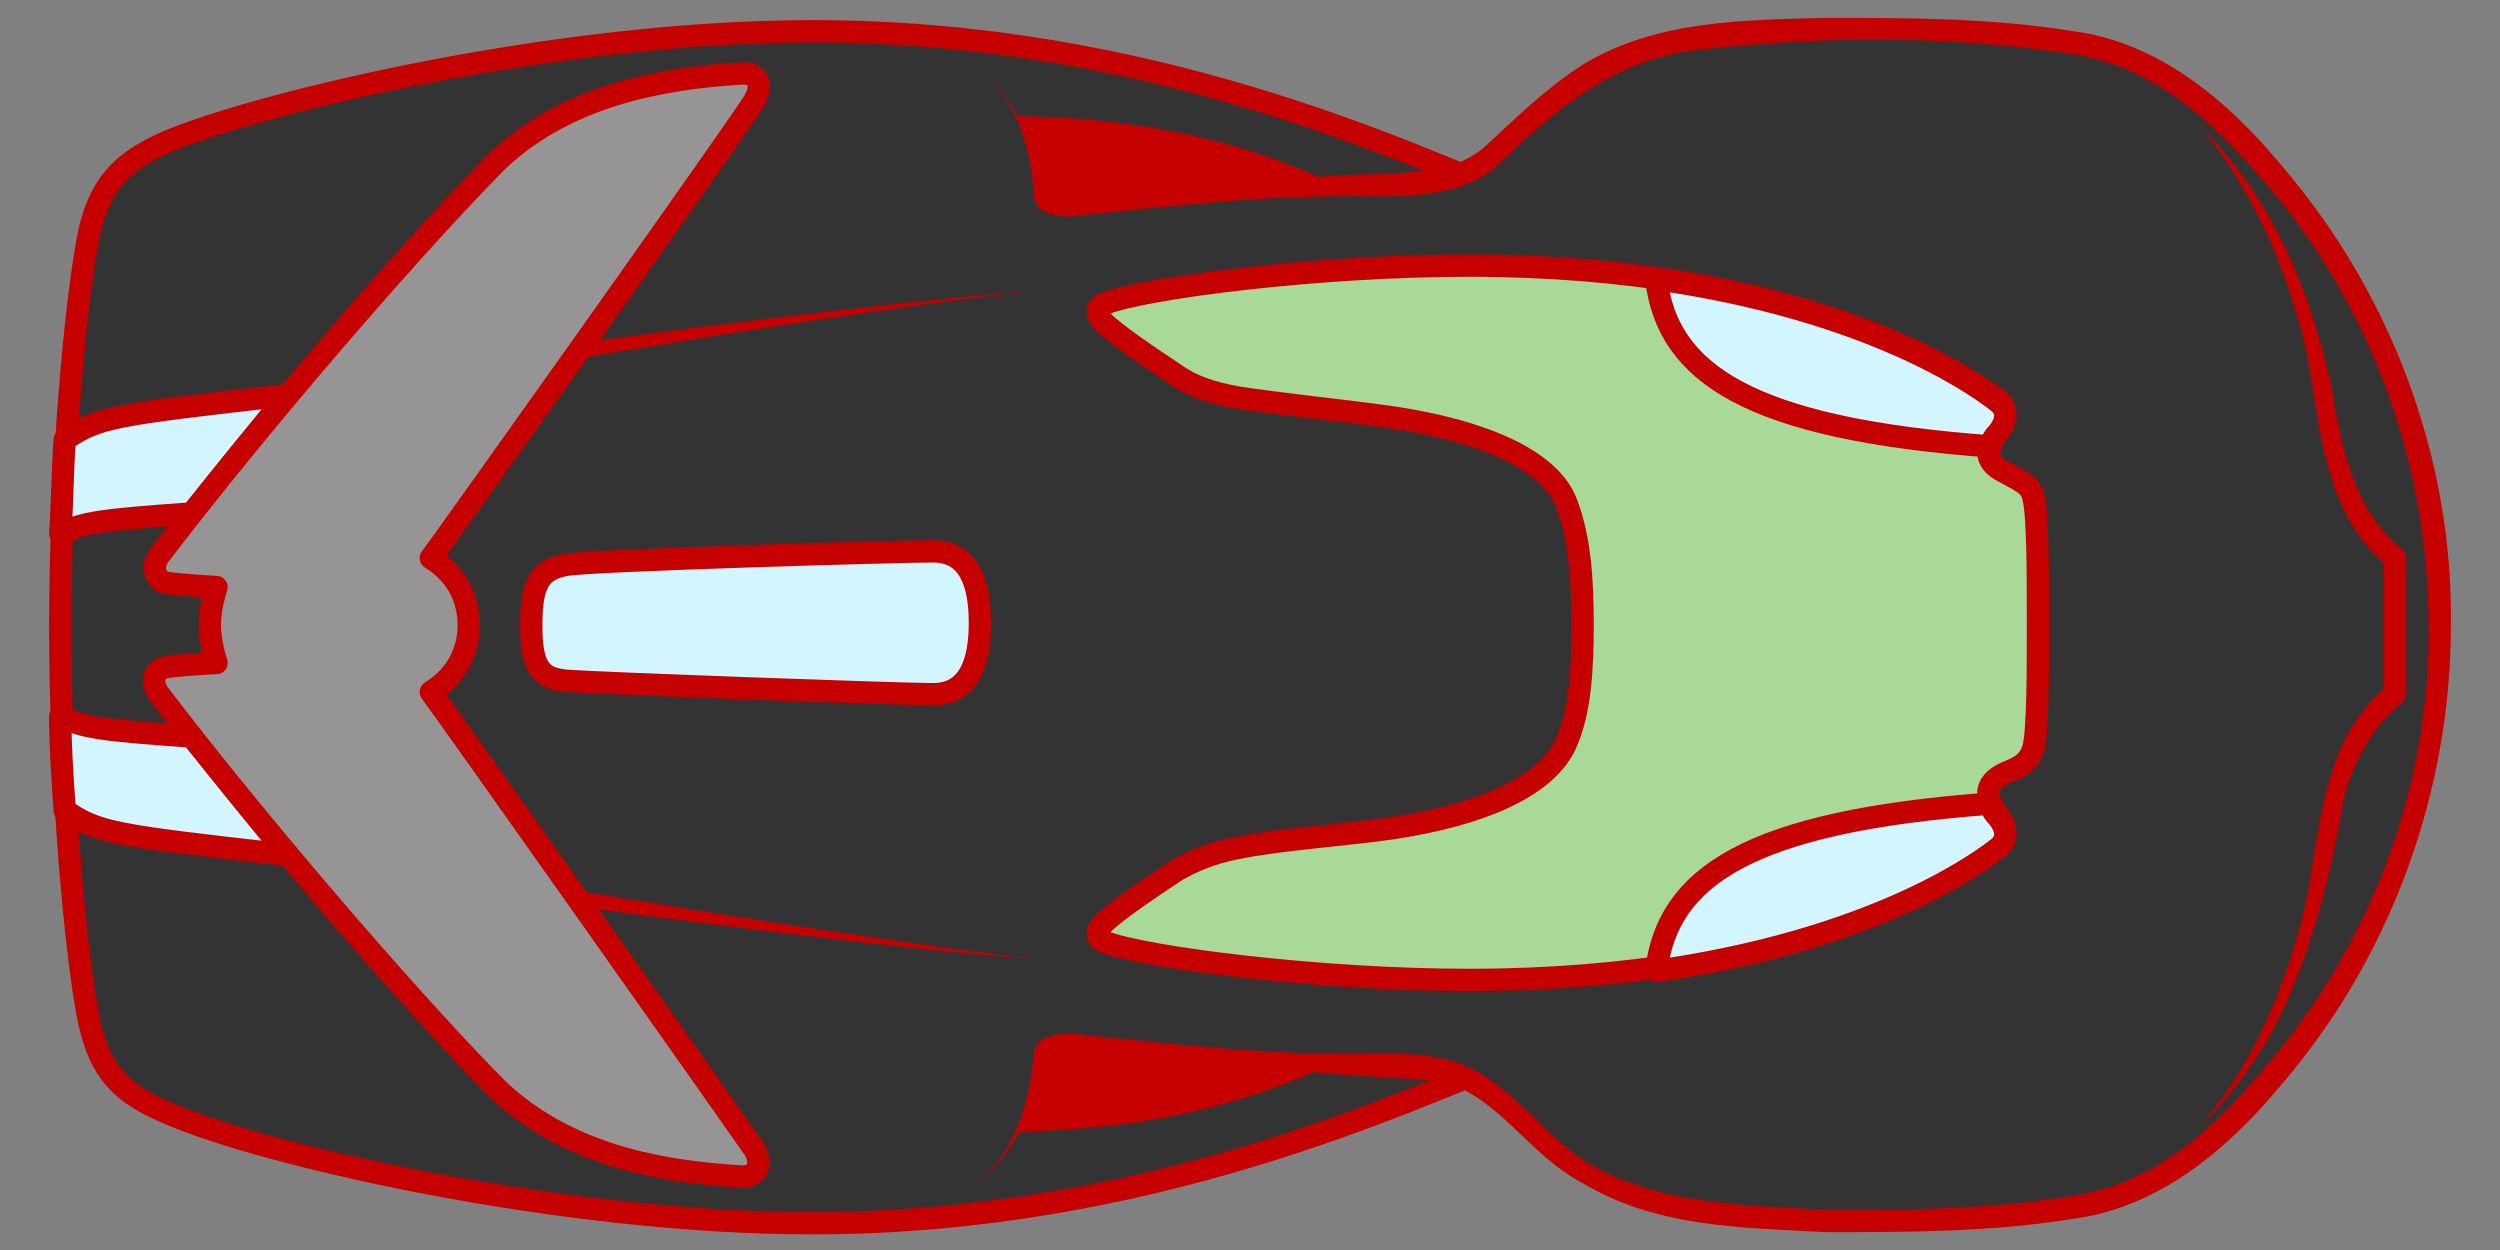 <?xml version="1.0" encoding="utf-8"?>
<!-- Generator: Adobe Illustrator 28.0.0, SVG Export Plug-In . SVG Version: 6.00 Build 0)  -->
<svg version="1.1" xmlns="http://www.w3.org/2000/svg" xmlns:xlink="http://www.w3.org/1999/xlink" x="0px" y="0px"
	 viewBox="0 0 112 56" style="enable-background:new 0 0 112 56;" xml:space="preserve">
<rect x="0" y="0" width="112" height="56" fill="#808080" stroke="none"/>
<style type="text/css">
	.st0{fill:#C60000;}
	.st1{fill:#5500B4;}
	.st2{fill:#FFAFFF;stroke:#C60000;stroke-linecap:round;stroke-linejoin:round;stroke-miterlimit:10;}
	.st3{fill:#FDDEFF;stroke:#C60000;stroke-linecap:round;stroke-linejoin:round;stroke-miterlimit:10;}
	.st4{fill:#FF73FA;stroke:#C60000;stroke-linecap:round;stroke-linejoin:round;stroke-miterlimit:10;}
	.st5{fill:#DC46F3;stroke:#C60000;stroke-linecap:round;stroke-linejoin:round;stroke-miterlimit:10;}
	.st6{fill:#96E7FF;stroke:#C60000;stroke-linecap:round;stroke-linejoin:round;stroke-miterlimit:10;}
	.st7{fill:#D2F5FF;stroke:#C60000;stroke-linecap:round;stroke-linejoin:round;stroke-miterlimit:10;}
	.st8{fill:#52C9FF;stroke:#C60000;stroke-linecap:round;stroke-linejoin:round;stroke-miterlimit:10;}
	.st9{fill:#0091FF;stroke:#C60000;stroke-linecap:round;stroke-linejoin:round;stroke-miterlimit:10;}
	.st10{fill:#96E7FF;}
	
		.st11{fill-rule:evenodd;clip-rule:evenodd;fill:#333333;stroke:#C60000;stroke-linecap:round;stroke-linejoin:round;stroke-miterlimit:10;}
	.st12{fill-rule:evenodd;clip-rule:evenodd;fill:#333333;}
	
		.st13{fill-rule:evenodd;clip-rule:evenodd;fill:#A9D999;stroke:#C60000;stroke-linecap:round;stroke-linejoin:round;stroke-miterlimit:10;}
	
		.st14{fill-rule:evenodd;clip-rule:evenodd;fill:#D2F5FF;stroke:#C60000;stroke-linecap:round;stroke-linejoin:round;stroke-miterlimit:10;}
	
		.st15{fill-rule:evenodd;clip-rule:evenodd;fill:#001A54;stroke:#52C9FF;stroke-linecap:round;stroke-linejoin:round;stroke-miterlimit:10;}
	.st16{fill-rule:evenodd;clip-rule:evenodd;fill:#001A54;}
	.st17{fill:#52C9FF;}
	.st18{fill:#001A54;stroke:#52C9FF;stroke-linecap:round;stroke-linejoin:round;stroke-miterlimit:10;}
	
		.st19{fill-rule:evenodd;clip-rule:evenodd;fill:#001A54;stroke:#FF73FA;stroke-linecap:round;stroke-linejoin:round;stroke-miterlimit:10;}
	.st20{fill:#FF73FA;}
	.st21{fill:#001A54;stroke:#FF73FA;stroke-linecap:round;stroke-linejoin:round;stroke-miterlimit:10;}
	
		.st22{fill-rule:evenodd;clip-rule:evenodd;fill:#969494;stroke:#C60000;stroke-linecap:round;stroke-linejoin:round;stroke-miterlimit:10;}
	.st23{fill-rule:evenodd;clip-rule:evenodd;fill:#A200E6;stroke:#C60000;stroke-miterlimit:10;}
	.st24{fill-rule:evenodd;clip-rule:evenodd;fill:#A200E6;stroke:#C60000;stroke-linejoin:round;stroke-miterlimit:10;}
	.st25{fill-rule:evenodd;clip-rule:evenodd;fill:#1446EB;stroke:#C60000;stroke-miterlimit:10;}
	.st26{fill-rule:evenodd;clip-rule:evenodd;fill:#1446EB;stroke:#C60000;stroke-linejoin:round;stroke-miterlimit:10;}
	.st27{fill-rule:evenodd;clip-rule:evenodd;fill:#001A54;stroke:#52C9FF;stroke-miterlimit:10;}
	.st28{fill-rule:evenodd;clip-rule:evenodd;fill:#001A54;stroke:#52C9FF;stroke-linejoin:round;stroke-miterlimit:10;}
	.st29{fill-rule:evenodd;clip-rule:evenodd;fill:#001A54;stroke:#FF73FA;stroke-miterlimit:10;}
	.st30{fill-rule:evenodd;clip-rule:evenodd;fill:#001A54;stroke:#FF73FA;stroke-linejoin:round;stroke-miterlimit:10;}
</style>
<g id="Hintergrund">
</g>
<g id="Bahn">
</g>
<g id="Pitstop">
</g>
<g id="Items">
</g>
<g id="QR-Code_x5F_positiv">
</g>
<g id="QR-Code_x5F_negativ">
</g>
<g id="Fahrzeuge" transform="rotate(180, 56, 28)">
	<g>
		<path class="st11" d="M43.9,47.1c5.2,2.1,16.6,7.5,31.7,7.5c11.5,0,24.7-3.2,28.8-4.9c2.1-0.9,3.1-1.9,3.6-4.1
			c0.6-2.9,1.3-10.4,1.3-17.7s-0.7-14.8-1.3-17.7c-0.5-2.2-1.4-3.2-3.6-4.1c-4.1-1.8-17.4-4.9-28.8-4.9c-15.1,0-26.6,5.5-31.7,7.5
			V47.1z"/>
		<g>
			<path class="st0" d="M61.7,9.2c3.7,0.6,3.8,0.1,3.9-0.7c0.1-0.6,0.2-1.9,0.9-3.2c-5.6,0.1-10.1,1.1-14.3,3.1
				C55.5,8.5,58.6,8.7,61.7,9.2z"/>
			<path class="st0" d="M65.5,47.5c-0.1-0.9-0.2-1.4-3.9-0.7c-3.1,0.5-6.1,0.8-9.5,0.9c4.2,2,8.7,3,14.3,3.1
				C65.8,49.4,65.6,48.1,65.5,47.5z"/>
		</g>
		<g>
			<path class="st12" d="M68.1,52.9c-2.2-1.9-2.4-4.6-2.5-5.4s-0.2-1.4-3.9-0.7c-3.9,0.7-7.7,0.9-12.2,1c-3.3,0.1-3.8,0.9-6.1,2.9
				c-2.9,2.6-4.9,4-14.3,4c-11.2,0-13.5-1.1-16.6-4C7.2,45.7,2.7,37.8,2.7,28s4.5-17.7,9.7-22.6c3.1-2.9,5.4-4,16.6-4
				c9.4,0,11.4,1.4,14.3,4c2.3,2,2.7,2.8,6.1,2.9c4.5,0.1,8.3,0.3,12.2,1c3.7,0.6,3.8,0.1,3.9-0.7s0.4-3.5,2.5-5.4"/>
			<path class="st0" d="M68.1,52.9c-1.4-1.2-2.3-3-2.6-4.8c-0.2-1.2-0.2-1.5-1.5-1.4c-4.5,0.7-9.1,1.4-13.7,1.5
				c-1.9,0.1-3.6,0.1-4.9,1.3c-1.3,1.2-2.6,2.5-4.3,3.6c-3.3,2-7.2,2-10.9,2.1c-3.7,0-7.4,0-11.1-0.6c-3.8-0.5-6.9-3.1-9.3-6
				C4.9,42.9,2.1,35.5,2.2,28c0-7.5,2.7-14.9,7.6-20.6c2.4-2.9,5.5-5.5,9.3-6c3.7-0.6,7.4-0.6,11.1-0.6C33.9,1,37.8,1,41.1,3
				c2.5,1.3,3.8,4,6.5,4.6C53.2,7.9,58.4,8.3,64,9.3c0.4,0,0.9,0,1.2-0.2c0.2-0.2,0.2-0.8,0.3-1.2c0.3-1.8,1.1-3.6,2.6-4.8
				c-1.6,1.4-2.2,3.5-2.4,5.5c0,1-1,1.1-1.7,1.1c-4.6-0.5-9.1-1-13.7-0.9c-0.9,0-1.9,0-2.8-0.2c-2.9-0.5-4.5-3.5-6.8-4.8
				C37.5,2,33.7,2,30.2,1.8c-3.6,0-7.3,0-10.9,0.6c-3.7,0.5-6.4,2.9-8.7,5.7C5.8,13.6,3.1,20.8,3.2,28c0,7.2,2.6,14.4,7.4,19.9
				c2.3,2.7,5,5.2,8.7,5.7c5.3,0.8,10.9,0.8,16.3,0.2c3.8-0.3,6.5-2.5,9.2-5.1c1.4-1.4,3.7-1.5,5.5-1.5c4.6,0.1,9.1-0.4,13.7-0.9
				c0.7,0,1.7,0.1,1.7,1.1C65.8,49.4,66.5,51.5,68.1,52.9L68.1,52.9z"/>
		</g>
		<g>
			<path class="st0" d="M13.5,50.4c-3.3-3.2-5.1-7.6-6-12c-0.4-2.5-1-5.3-3.1-7c-0.1-0.1-0.2-0.2-0.2-0.4c0-2,0-4,0-6.1
				c0-0.1,0.1-0.3,0.2-0.4c1.3-1,2.2-2.7,2.6-4.3c0.6-3.5,1.5-7.2,3.2-10.4c0.9-1.6,2-3.1,3.3-4.3c-2.4,2.7-3.8,6.1-4.7,9.6
				C8,18.7,8.1,22.8,5,25.3c0,0,0.2-0.4,0.2-0.4c0,2,0,4,0,6.1c0,0-0.2-0.4-0.2-0.4c3.1,2.5,3,6.7,3.8,10.2
				C9.7,44.3,11.2,47.7,13.5,50.4L13.5,50.4z"/>
		</g>
		<path class="st13" d="M41.1,28c0,1.9,0.1,3.8,0.7,5.4c0.7,2,3.8,3.3,7.8,3.9c2.1,0.3,5.1,0.6,7,0.9c1.1,0.2,2,0.5,2.7,1
			c1.2,0.8,2.7,1.8,3.3,2.4c0.3,0.3,0.3,0.7-0.1,0.8c-1.8,0.7-9.5,1.7-16.3,1.7c-14.7,0-21.9-4.7-23.7-6c-0.5-0.4-0.4-0.9,0-1.4
			c0.7-0.9,0.5-1.5-0.4-1.9c-0.5-0.3-1.1-0.5-1.2-1.1c-0.2-0.8-0.2-3.4-0.2-5.6s0-4.8,0.2-5.6c0.2-0.7,0.7-0.9,1.2-1.1
			c0.9-0.4,1.1-1,0.4-1.9c-0.4-0.5-0.5-1,0-1.4c1.8-1.4,9-6,23.7-6c6.7,0,14.5,1,16.3,1.7c0.4,0.1,0.4,0.5,0.1,0.8
			c-0.6,0.6-2.1,1.6-3.3,2.4c-0.7,0.4-1.6,0.8-2.7,1c-1.9,0.4-5,0.6-7,0.9c-4,0.6-7,1.9-7.8,3.9C41.2,24.2,41.1,26.1,41.1,28z"/>
		<path class="st14" d="M88.2,28c0,1.9-0.4,2.5-1.6,2.7s-14.8,0.6-16.4,0.6s-2.1-1.4-2.1-3.2s0.5-3.2,2.1-3.2s15.2,0.5,16.4,0.6
			S88.2,26.1,88.2,28z"/>
		<path class="st7" d="M37.8,43.5c-9.1-1.3-13.9-4.4-15.3-5.5c-0.5-0.4-0.4-0.9,0-1.4c0.2-0.2,0.3-0.4,0.3-0.6
			C33.7,36.8,37.3,39.3,37.8,43.5z M37.8,12.5c-9.1,1.3-13.9,4.4-15.3,5.5c-0.5,0.4-0.4,0.9,0,1.4c0.2,0.2,0.3,0.4,0.3,0.6
			C33.7,19.2,37.3,16.7,37.8,12.5z M99.1,38.3c8-0.9,8.5-1,10-2c0.1-1.3,0.1-2.7,0.2-4.2c-1.1,0.5-1.7,0.6-5.9,0.9
			C102,34.7,100.6,36.5,99.1,38.3z M103.4,23c4.2,0.3,4.8,0.4,5.9,0.9c0-1.4-0.1-2.8-0.2-4.2c-1.5-1-2-1.1-10-2
			C100.6,19.5,102,21.3,103.4,23z"/>
		<g>
			<path class="st0" d="M65.5,13c10.4,0.9,20.7,2.4,31,3.8c0.7,0.1,0.5,1.1-0.1,1C86.1,16.1,75.9,14.3,65.5,13L65.5,13z"/>
		</g>
		<g>
			<path class="st0" d="M65.5,43c10.4-1.2,20.6-3.1,30.9-4.8c0.6-0.1,0.8,0.9,0.2,1C86.3,40.6,75.9,42.1,65.5,43L65.5,43z"/>
		</g>
		<path class="st22" d="M102.6,28c0,0.8-0.3,1.7-0.3,1.7s1.8,0.1,2.3,0.2c0.4,0.1,0.7,0.7,0.2,1.3c-4.2,5.5-10.7,13.1-14.8,17.3
			c-3.2,3.3-7.9,4-11.1,4.2c-0.9,0.1-1.1-0.5-0.7-1.2c0.3-0.6,14.1-20,14.5-20.5c-1.3-0.8-1.7-2-1.7-3s0.4-2.2,1.7-3
			C92.3,24.5,78.6,5.1,78.2,4.5c-0.4-0.7-0.1-1.3,0.7-1.2c3.1,0.2,7.8,0.8,11.1,4.2c4.1,4.2,10.6,11.8,14.8,17.3
			c0.5,0.6,0.3,1.2-0.2,1.3c-0.4,0.1-2.3,0.2-2.3,0.2S102.6,27.2,102.6,28z"/>
	</g>
</g>
</svg>
